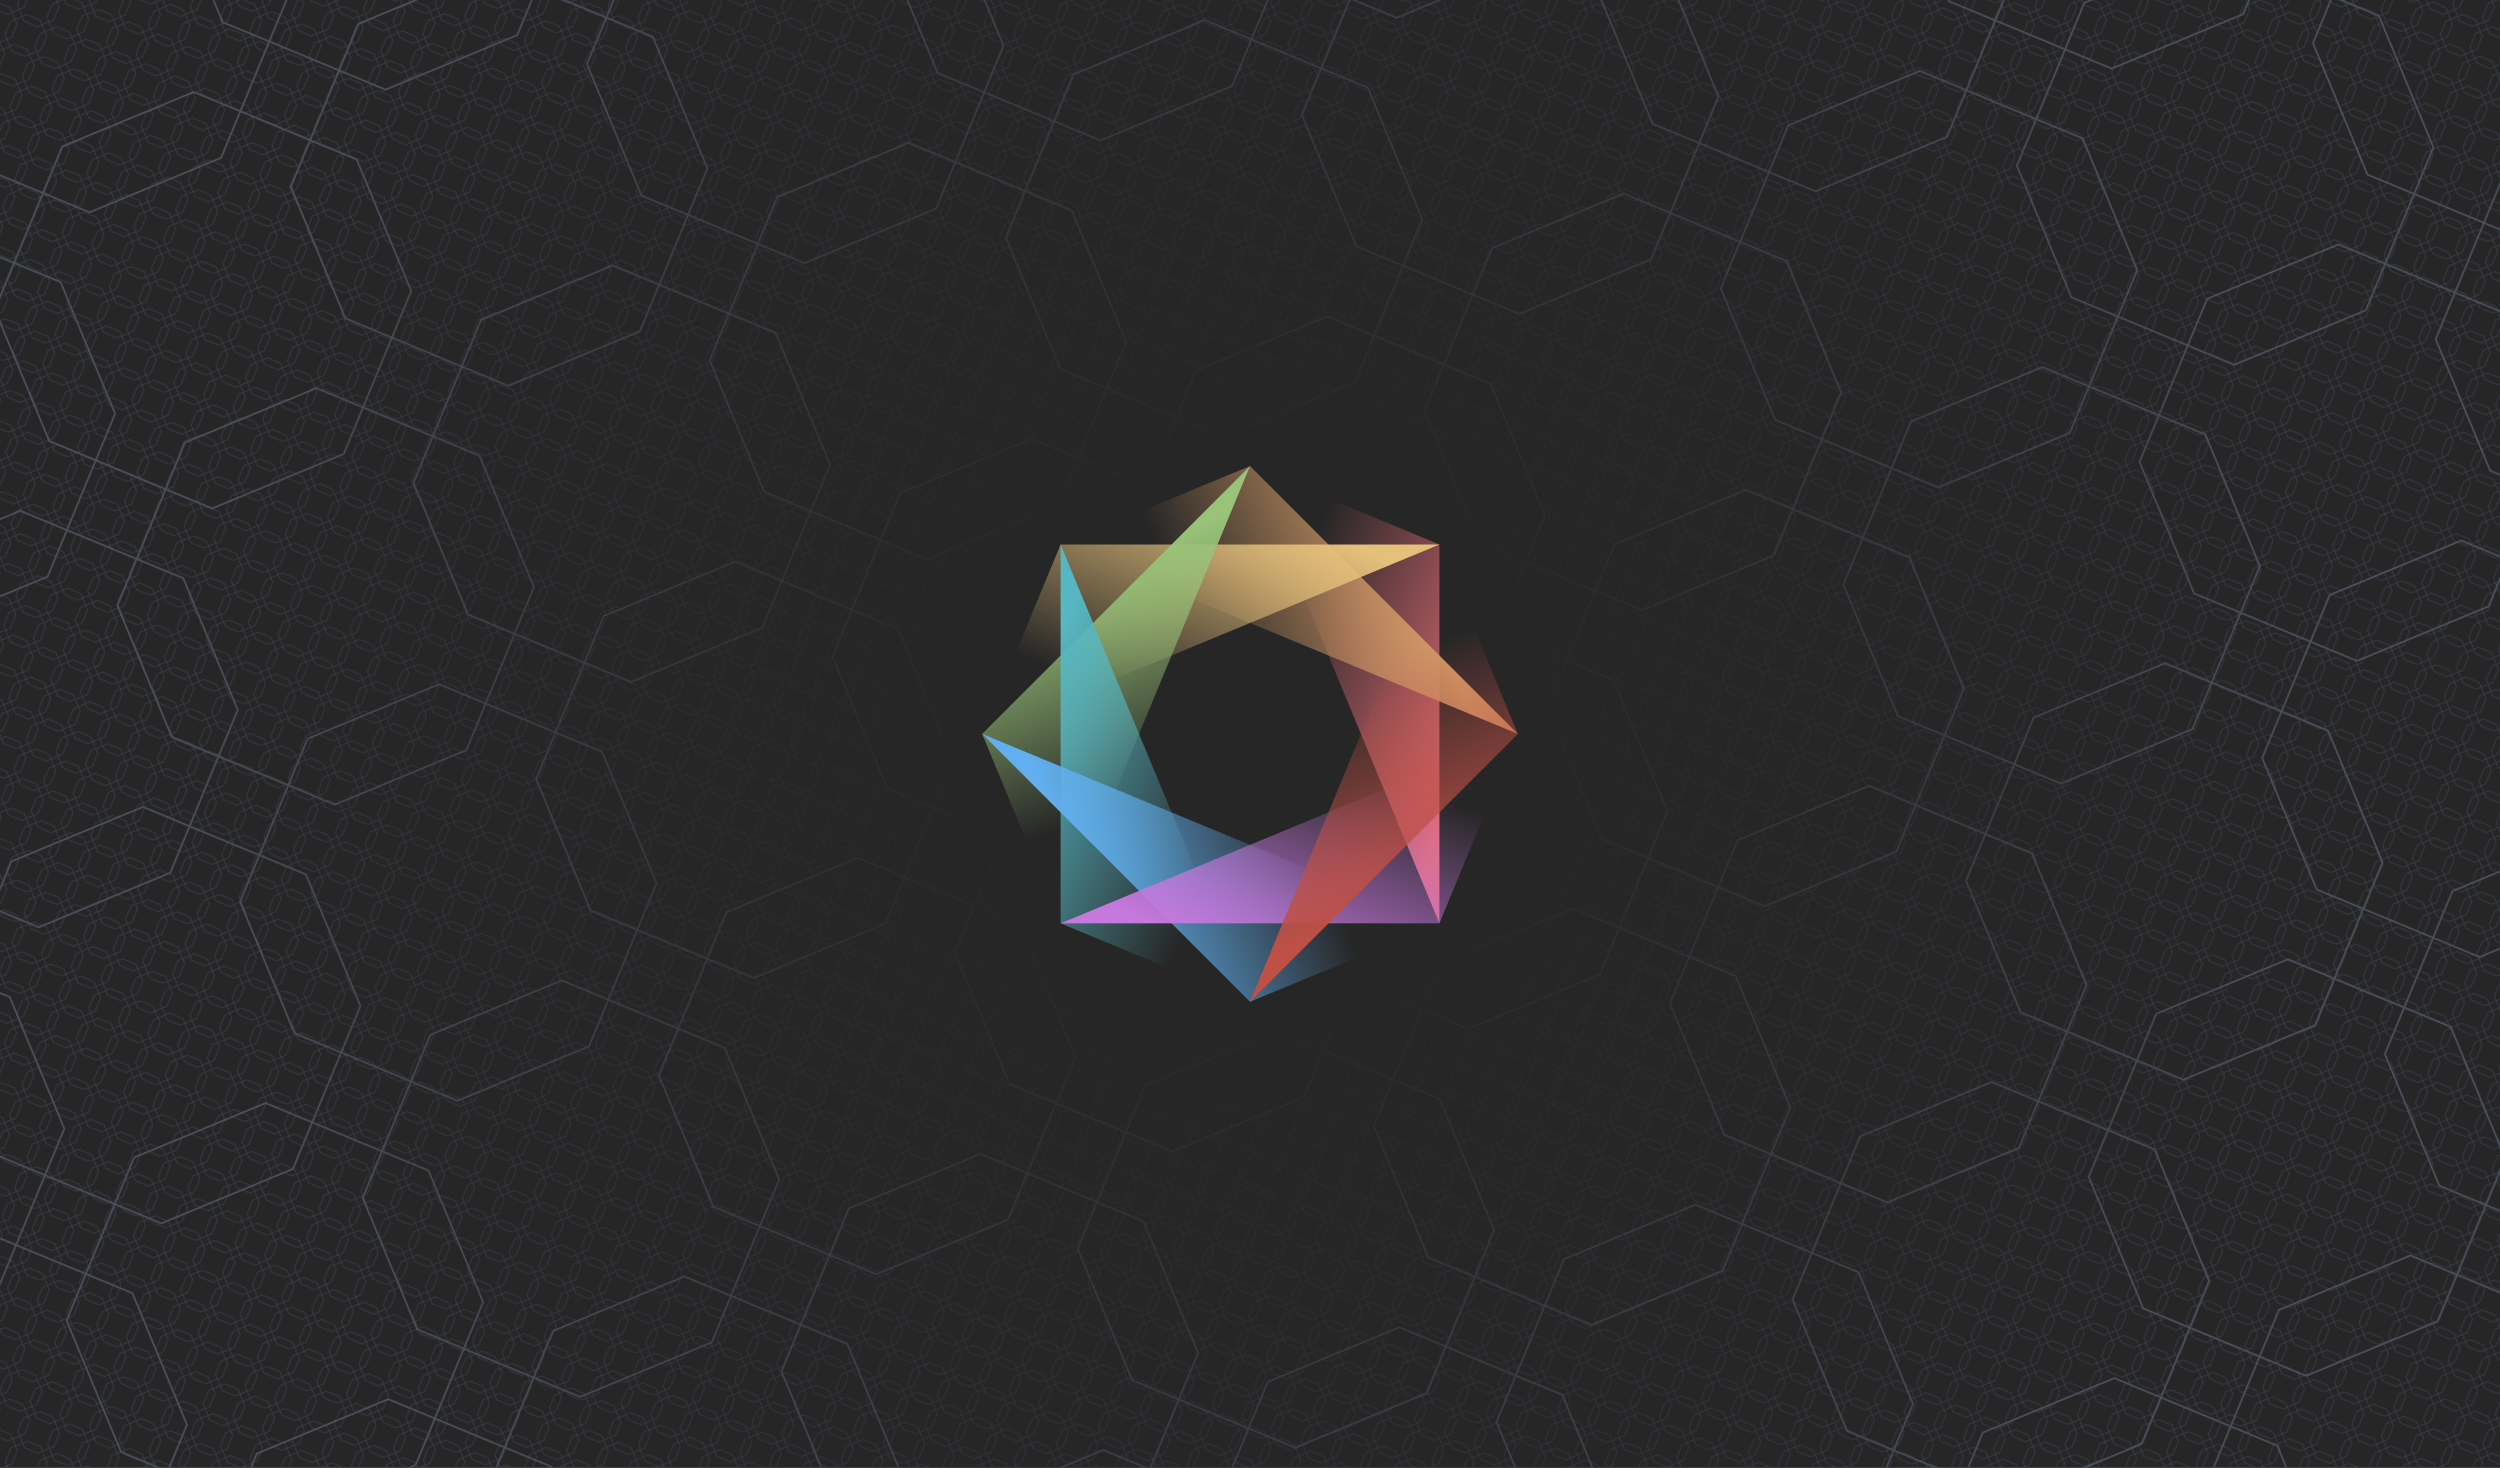<svg xmlns="http://www.w3.org/2000/svg" width="2800" height="1644" viewBox="-1400 -822 2800 1644">
          <defs>
            <pattern id="bg" width="35.897" height="35.897" patternUnits="userSpaceOnUse" patternTransform="rotate(22.5)">
              <path d="
  M 5.983 0
  l 3.989 3.989
  l 15.954 0
  l 3.989 -3.989
  l 5.983 5.983
  l -3.989 3.989
  l 0 15.954
  l 3.989 3.989
  l -5.983 5.983
  l -3.989 -3.989
  l -15.954 0
  l -3.989 3.989
  l -5.983 -5.983
  l 3.989 -3.989
  l 0 -15.954
  l -3.989 -3.989
  z
  " stroke="#393e48" stroke-width="1" fill="none"/>
            </pattern>
            <pattern id="bg-large" width="358.974" height="358.974" patternUnits="userSpaceOnUse" patternTransform="rotate(-22.5)">
              <path d="
  M 59.829 0
  l 39.886 39.886
  l 159.544 0
  l 39.886 -39.886
  l 59.829 59.829
  l -39.886 39.886
  l 0 159.544
  l 39.886 39.886
  l -59.829 59.829
  l -39.886 -39.886
  l -159.544 0
  l -39.886 39.886
  l -59.829 -59.829
  l 39.886 -39.886
  l 0 -159.544
  l -39.886 -39.886
  z
  " stroke="#4b515c" stroke-width="2" fill="none"/>
            </pattern>
            <radialGradient id="accent-bg">
              <stop offset="25%" stop-color="#262626"/>
              <stop offset="100%" stop-color="#262626" stop-opacity="0"/>
            </radialGradient>
            <linearGradient id="fill-0" x1="0" y1="0" x2="1" y2="1"><stop offset="25%" stop-color="#e06c75" stop-opacity="0"/><stop offset="90%" stop-color="#e06c75"/></linearGradient>
<linearGradient id="fill-1" x1="0" y1="0" x2="1" y2="1"><stop offset="25%" stop-color="#d19a66" stop-opacity="0"/><stop offset="90%" stop-color="#d19a66"/></linearGradient>
<linearGradient id="fill-2" x1="0" y1="0" x2="1" y2="1"><stop offset="25%" stop-color="#e5c07b" stop-opacity="0"/><stop offset="90%" stop-color="#e5c07b"/></linearGradient>
<linearGradient id="fill-3" x1="0" y1="0" x2="1" y2="1"><stop offset="25%" stop-color="#98c379" stop-opacity="0"/><stop offset="90%" stop-color="#98c379"/></linearGradient>
<linearGradient id="fill-4" x1="0" y1="0" x2="1" y2="1"><stop offset="25%" stop-color="#56b6c2" stop-opacity="0"/><stop offset="90%" stop-color="#56b6c2"/></linearGradient>
<linearGradient id="fill-5" x1="0" y1="0" x2="1" y2="1"><stop offset="25%" stop-color="#61afef" stop-opacity="0"/><stop offset="90%" stop-color="#61afef"/></linearGradient>
<linearGradient id="fill-6" x1="0" y1="0" x2="1" y2="1"><stop offset="25%" stop-color="#c678dd" stop-opacity="0"/><stop offset="90%" stop-color="#c678dd"/></linearGradient>
<linearGradient id="fill-7" x1="0" y1="0" x2="1" y2="1"><stop offset="25%" stop-color="#be5046" stop-opacity="0"/><stop offset="90%" stop-color="#be5046"/></linearGradient>
          </defs>
          <rect x="-1400" y="-822" width="2800" height="1644" fill="#262626" />
          <rect x="-1400" y="-822" width="2800" height="1644" fill="url(#bg)"/>
          <rect x="-1400" y="-822" width="2800" height="1644" fill="url(#bg-large)"/>
          <circle r="1200" fill="url(#accent-bg)"/>
          <path d="M 0 -300 L 212.13 -212.13 L 212.13 212.13 Z" stroke="#e06c75" stroke-width="0" fill="url(#fill-0)" transform="rotate(0)"/>
<path d="M 0 -300 L 212.13 -212.13 L 212.13 212.13 Z" stroke="#d19a66" stroke-width="0" fill="url(#fill-1)" transform="rotate(-45)"/>
<path d="M 0 -300 L 212.13 -212.13 L 212.13 212.13 Z" stroke="#e5c07b" stroke-width="0" fill="url(#fill-2)" transform="rotate(-90)"/>
<path d="M 0 -300 L 212.13 -212.13 L 212.13 212.13 Z" stroke="#98c379" stroke-width="0" fill="url(#fill-3)" transform="rotate(-135)"/>
<path d="M 0 -300 L 212.13 -212.13 L 212.13 212.13 Z" stroke="#56b6c2" stroke-width="0" fill="url(#fill-4)" transform="rotate(-180)"/>
<path d="M 0 -300 L 212.13 -212.13 L 212.13 212.13 Z" stroke="#61afef" stroke-width="0" fill="url(#fill-5)" transform="rotate(-225)"/>
<path d="M 0 -300 L 212.13 -212.13 L 212.13 212.13 Z" stroke="#c678dd" stroke-width="0" fill="url(#fill-6)" transform="rotate(-270)"/>
<path d="M 0 -300 L 212.13 -212.13 L 212.13 212.13 Z" stroke="#be5046" stroke-width="0" fill="url(#fill-7)" transform="rotate(-315)"/>
        </svg>